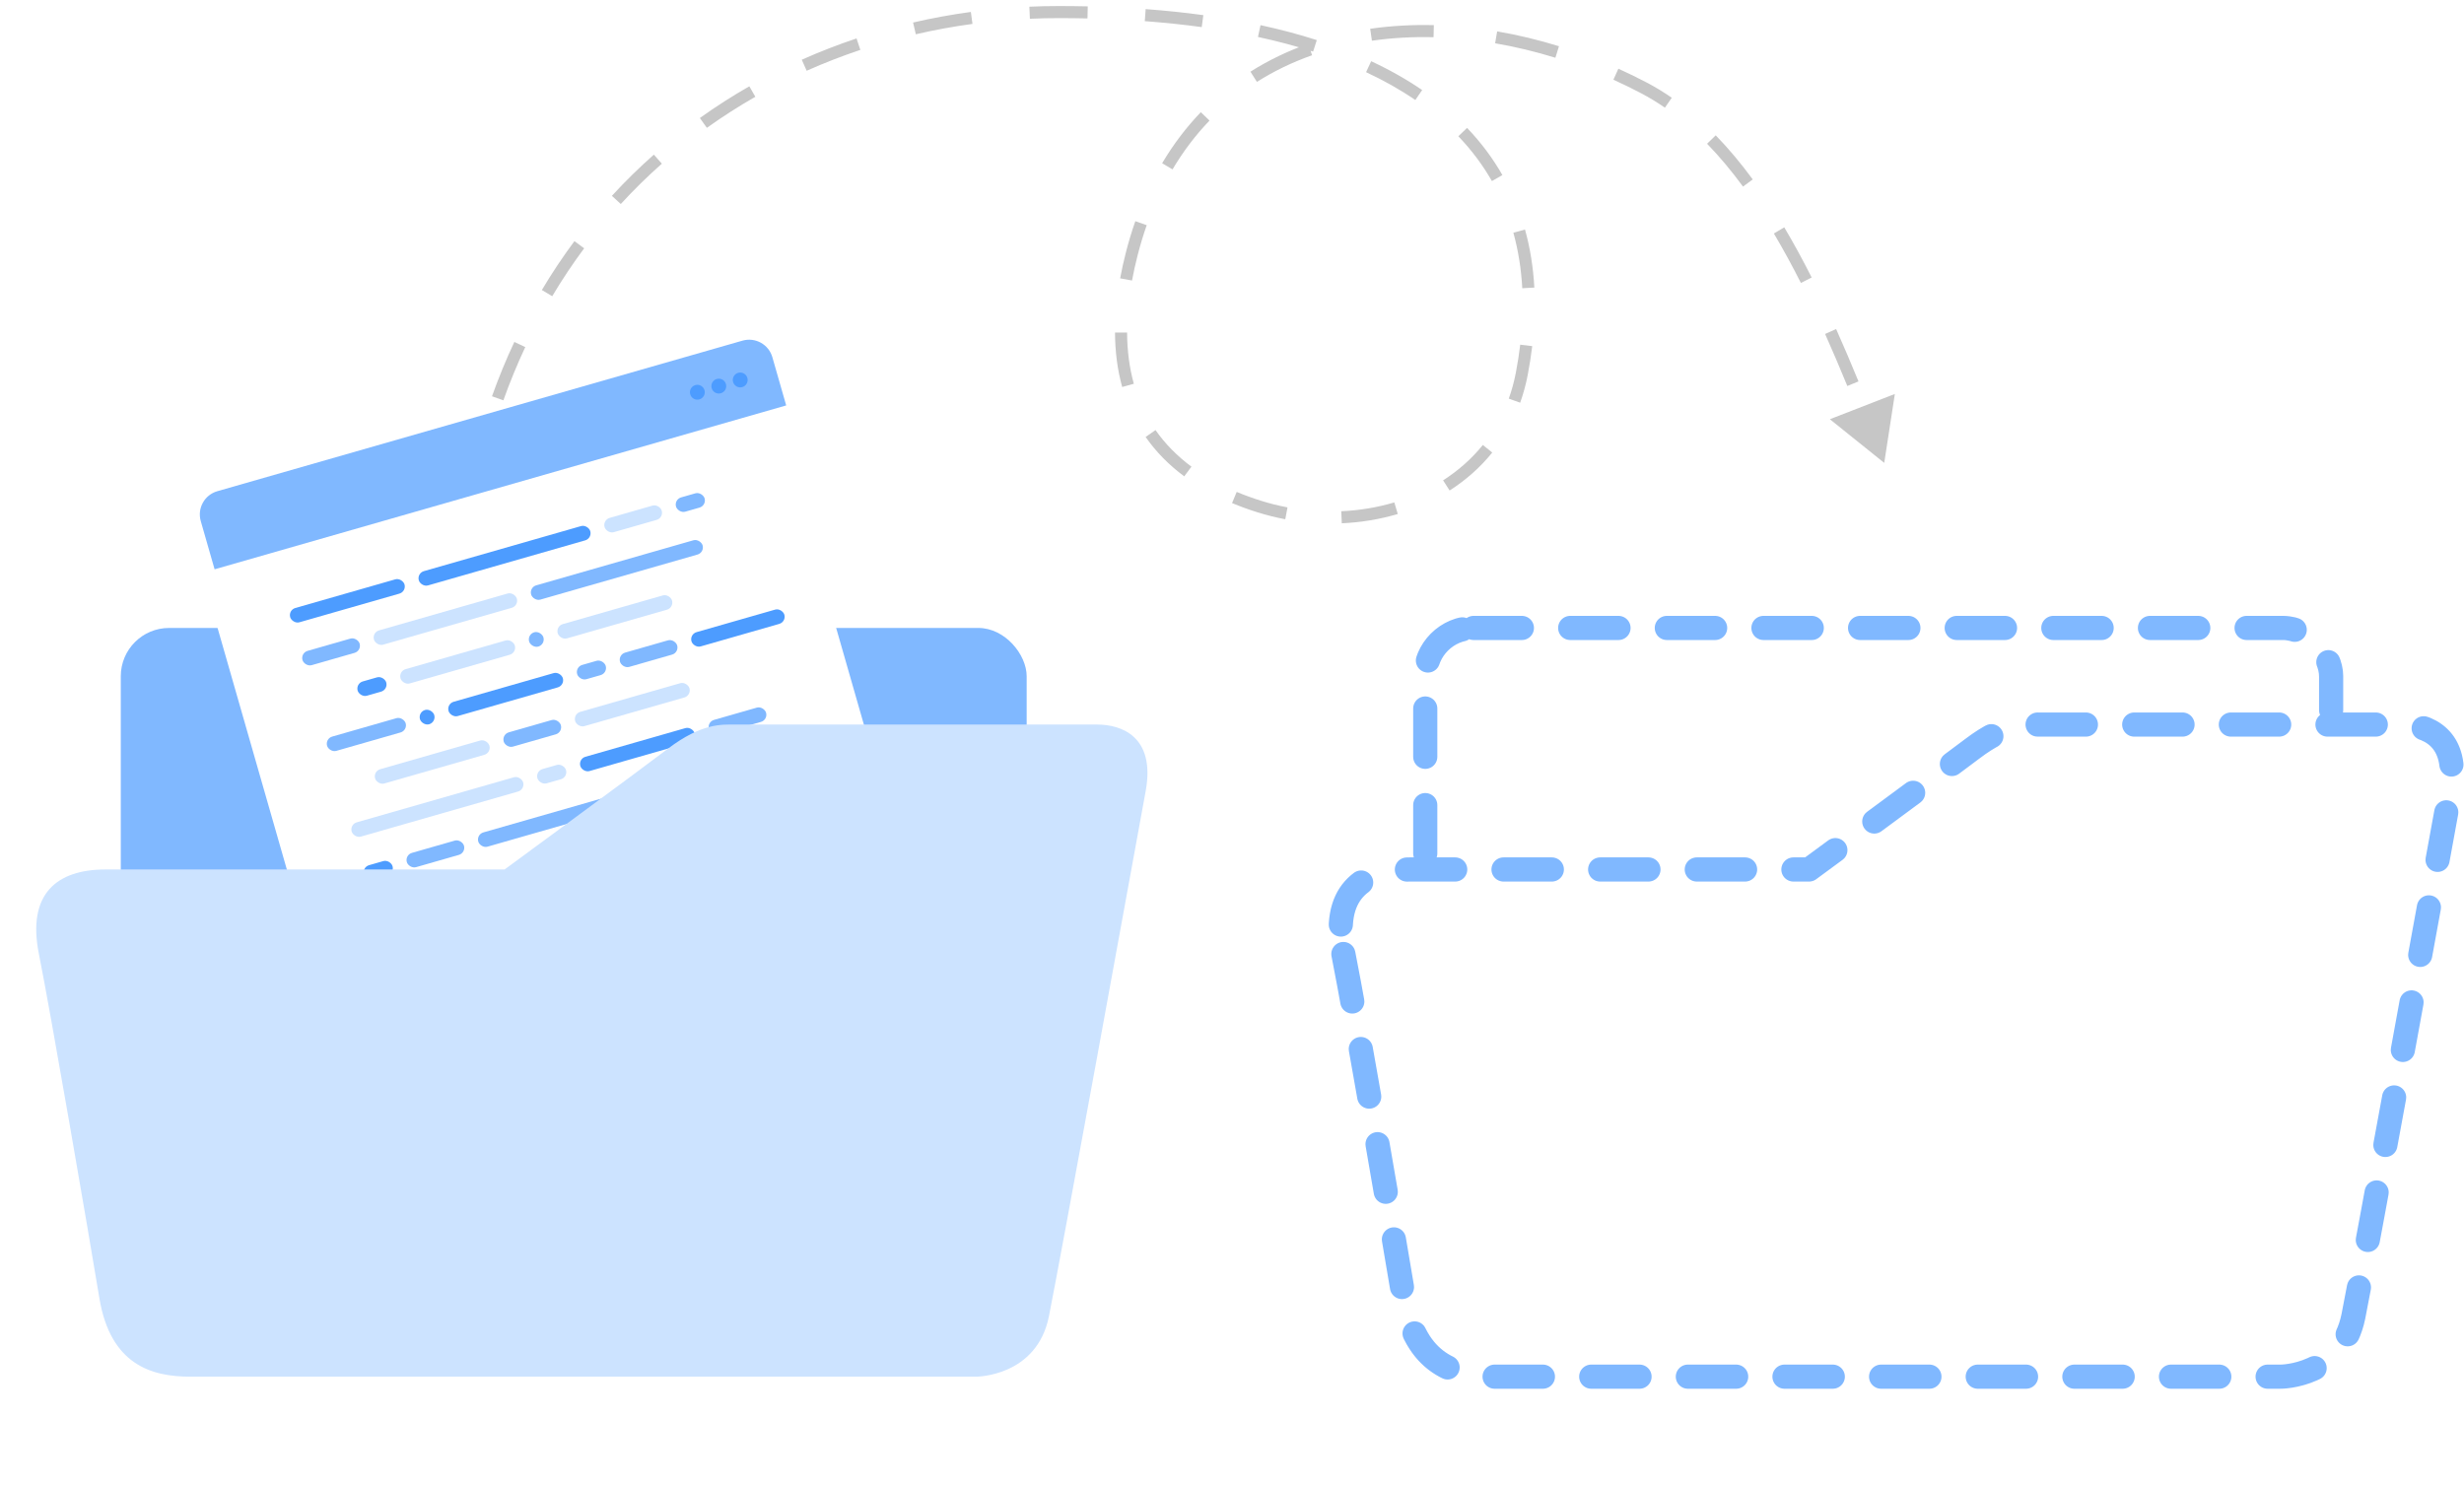 <svg width="204" height="123" viewBox="0 0 204 123" fill="none" xmlns="http://www.w3.org/2000/svg">
<rect x="118" y="52" width="75" height="47" rx="4" fill="white" stroke="#80B8FF" stroke-width="2" stroke-linecap="round" stroke-linejoin="round" stroke-dasharray="4 4"/>
<path d="M111.221 79C112.222 84 115.318 102 116.228 107.5C117.139 113 120.534 114 123.739 114H188.834C188.834 114 193.841 114 194.843 109C195.841 104.015 201.816 71.204 202.845 65.552L202.855 65.5C203.674 61 200.852 60 198.849 60H168.805C167.803 60 166.11 59.859 163.297 62C160.484 64.141 149.777 72 149.777 72H116.729C112.723 72 110.219 74 111.221 79Z" fill="white" stroke="#80B8FF" stroke-width="2" stroke-linecap="round" stroke-linejoin="round" stroke-dasharray="4 4"/>
<rect x="10" y="52" width="75" height="47" rx="4" fill="#80B8FF"/>
<path d="M87.655 1V0.5V1ZM125.99 30.965L125.499 30.871L125.99 30.965ZM104.278 41.953L104.428 41.475L104.278 41.953ZM93.711 20.977L93.227 20.852L93.711 20.977ZM136.119 7.286L135.886 7.729L136.119 7.286ZM156 38.33L156.879 32.624L151.498 34.715L156 38.33ZM42.33 77.856C42.096 77.076 41.873 76.3 41.661 75.53L40.697 75.796C40.91 76.573 41.135 77.356 41.372 78.144L42.33 77.856ZM40.498 70.881C40.141 69.29 39.832 67.724 39.569 66.183L38.583 66.351C38.849 67.909 39.161 69.493 39.522 71.1L40.498 70.881ZM38.896 61.447C38.714 59.83 38.584 58.244 38.505 56.687L37.506 56.738C37.587 58.315 37.718 59.922 37.903 61.559L38.896 61.447ZM38.42 51.892C38.447 50.264 38.532 48.671 38.671 47.115L37.675 47.026C37.534 48.606 37.448 50.223 37.421 51.876L38.42 51.892ZM39.281 42.385C39.553 40.783 39.886 39.225 40.277 37.711L39.309 37.461C38.911 39.003 38.572 40.589 38.295 42.218L39.281 42.385ZM41.675 33.15C42.219 31.629 42.824 30.158 43.489 28.74L42.583 28.316C41.905 29.763 41.287 31.263 40.733 32.814L41.675 33.15ZM45.72 24.529C46.542 23.148 47.425 21.826 48.363 20.563L47.56 19.966C46.602 21.256 45.7 22.607 44.86 24.017L45.72 24.529ZM51.396 16.893C52.477 15.715 53.613 14.601 54.797 13.554L54.135 12.805C52.925 13.875 51.764 15.013 50.66 16.217L51.396 16.893ZM58.524 10.586C59.818 9.66 61.157 8.802 62.536 8.014L62.04 7.146C60.632 7.951 59.264 8.827 57.942 9.773L58.524 10.586ZM66.787 5.859C68.236 5.213 69.719 4.636 71.231 4.131L70.914 3.183C69.372 3.698 67.859 4.286 66.38 4.946L66.787 5.859ZM75.823 2.838C77.365 2.481 78.931 2.194 80.514 1.98L80.379 0.989C78.766 1.208 77.17 1.5 75.597 1.864L75.823 2.838ZM85.267 1.553C86.06 1.518 86.857 1.5 87.655 1.5V0.5C86.842 0.5 86.031 0.518 85.223 0.554L85.267 1.553ZM87.655 1.5C88.461 1.5 89.254 1.509 90.035 1.526L90.057 0.527C89.269 0.509 88.469 0.5 87.655 0.5V1.5ZM94.779 1.752C96.415 1.873 97.987 2.038 99.493 2.244L99.628 1.254C98.101 1.044 96.509 0.877 94.853 0.755L94.779 1.752ZM104.15 3.059C105.762 3.408 107.284 3.813 108.715 4.272L109.02 3.32C107.556 2.85 106.003 2.437 104.361 2.082L104.15 3.059ZM113.1 5.976C114.591 6.671 115.95 7.441 117.179 8.281L117.744 7.456C116.466 6.582 115.059 5.785 113.522 5.069L113.1 5.976ZM120.74 11.283C121.837 12.431 122.763 13.67 123.519 14.994L124.387 14.498C123.59 13.102 122.615 11.797 121.463 10.592L120.74 11.283ZM125.296 19.274C125.699 20.727 125.945 22.26 126.032 23.868L127.031 23.814C126.94 22.139 126.684 20.534 126.259 19.006L125.296 19.274ZM125.863 28.543C125.772 29.306 125.651 30.082 125.499 30.871L126.481 31.06C126.637 30.248 126.762 29.449 126.856 28.662L125.863 28.543ZM125.499 30.871C125.354 31.621 125.158 32.334 124.916 33.01L125.858 33.347C126.117 32.622 126.327 31.86 126.481 31.06L125.499 30.871ZM122.769 36.847C121.836 38.003 120.722 38.98 119.477 39.776L120.016 40.618C121.346 39.768 122.543 38.72 123.547 37.475L122.769 36.847ZM115.439 41.604C114.031 42.023 112.551 42.267 111.046 42.334L111.09 43.333C112.673 43.263 114.235 43.006 115.724 42.563L115.439 41.604ZM106.595 42.016C105.865 41.878 105.14 41.698 104.428 41.475L104.129 42.43C104.879 42.664 105.642 42.854 106.41 42.999L106.595 42.016ZM104.428 41.475C103.715 41.252 103.035 41.006 102.389 40.736L102.004 41.659C102.68 41.941 103.389 42.198 104.129 42.43L104.428 41.475ZM98.642 38.643C97.455 37.762 96.462 36.752 95.668 35.614L94.848 36.186C95.708 37.419 96.779 38.505 98.046 39.446L98.642 38.643ZM93.873 31.778C93.511 30.482 93.321 29.068 93.314 27.535L92.314 27.54C92.321 29.152 92.521 30.656 92.91 32.047L93.873 31.778ZM93.723 23.229C93.85 22.539 94.007 21.83 94.195 21.102L93.227 20.852C93.034 21.601 92.871 22.333 92.74 23.048L93.723 23.229ZM94.195 21.102C94.415 20.25 94.664 19.432 94.939 18.647L93.996 18.316C93.711 19.129 93.454 19.974 93.227 20.852L94.195 21.102ZM97.076 14.027C97.975 12.51 99.004 11.165 100.139 9.984L99.418 9.291C98.228 10.528 97.154 11.935 96.216 13.517L97.076 14.027ZM104.062 6.78C105.494 5.874 107.026 5.141 108.634 4.574L108.301 3.631C106.627 4.222 105.026 4.986 103.527 5.936L104.062 6.78ZM113.584 3.372C115.246 3.133 116.955 3.039 118.687 3.081L118.712 2.081C116.927 2.038 115.162 2.135 113.442 2.382L113.584 3.372ZM123.785 3.584C125.454 3.87 127.123 4.272 128.774 4.782L129.07 3.827C127.379 3.304 125.667 2.892 123.953 2.599L123.785 3.584ZM133.577 6.602C134.357 6.953 135.127 7.329 135.886 7.729L136.352 6.844C135.575 6.435 134.786 6.05 133.988 5.69L133.577 6.602ZM135.886 7.729C136.557 8.082 137.208 8.479 137.841 8.917L138.41 8.094C137.746 7.635 137.06 7.216 136.352 6.844L135.886 7.729ZM141.333 11.904C142.379 12.98 143.368 14.17 144.307 15.45L145.114 14.859C144.151 13.547 143.133 12.321 142.05 11.207L141.333 11.904ZM146.863 19.336C147.645 20.652 148.389 22.023 149.1 23.43L149.992 22.979C149.273 21.555 148.518 20.164 147.722 18.825L146.863 19.336ZM151.104 27.656C151.742 29.083 152.354 30.525 152.944 31.964L153.869 31.584C153.276 30.138 152.66 28.686 152.017 27.247L151.104 27.656Z" fill="#C6C6C6"/>
<g filter="url(#filter0_d_6797_35015)">
<rect x="16.071" y="41.227" width="49.231" height="64" rx="2" transform="rotate(-16 16.071 41.227)" fill="white"/>
</g>
<rect x="35.713" y="74.006" width="6.769" height="1.231" rx="0.615" transform="rotate(-16 35.713 74.006)" fill="#80B8FF"/>
<rect x="39.428" y="69.1" width="14.769" height="1.231" rx="0.615" transform="rotate(-16 39.428 69.1)" fill="#80B8FF"/>
<rect x="34.956" y="78.065" width="9.846" height="1.231" rx="0.615" transform="rotate(-16 34.956 78.065)" fill="#CCE3FF"/>
<rect x="45.604" y="75.011" width="9.846" height="1.231" rx="0.615" transform="rotate(-16 45.604 75.011)" fill="#4D9CFF"/>
<rect x="62.167" y="70.262" width="6.154" height="1.231" rx="0.615" transform="rotate(-16 62.167 70.262)" fill="#80B8FF"/>
<rect x="56.417" y="68.069" width="9.846" height="1.231" rx="0.615" transform="rotate(-16 56.417 68.069)" fill="#4D9CFF"/>
<rect x="56.252" y="71.958" width="4.923" height="1.231" rx="0.615" transform="rotate(-16 56.252 71.958)" fill="#CCE3FF"/>
<path d="M16.622 43.15C16.318 42.088 16.932 40.981 17.994 40.676L61.472 28.209C62.534 27.904 63.642 28.518 63.946 29.58L65.091 33.573L17.767 47.143L16.622 43.15Z" fill="#80B8FF"/>
<circle cx="57.736" cy="32.481" r="0.615" transform="rotate(-16 57.736 32.481)" fill="#4D9CFF"/>
<circle cx="59.511" cy="31.973" r="0.615" transform="rotate(-16 59.511 31.973)" fill="#4D9CFF"/>
<circle cx="61.285" cy="31.464" r="0.615" transform="rotate(-16 61.285 31.464)" fill="#4D9CFF"/>
<rect x="34.6" y="58.961" width="1.231" height="1.231" rx="0.615" transform="rotate(-16 34.6 58.961)" fill="#4D9CFF"/>
<rect x="40.706" y="80.257" width="1.231" height="1.231" rx="0.615" transform="rotate(-16 40.706 80.257)" fill="#4D9CFF"/>
<rect x="64.795" y="77.191" width="1.231" height="1.231" rx="0.615" transform="rotate(-16 64.795 77.191)" fill="#80B8FF"/>
<rect x="32.59" y="78.743" width="1.231" height="1.231" rx="0.615" transform="rotate(-16 32.59 78.743)" fill="#4D9CFF"/>
<rect x="43.403" y="71.801" width="1.231" height="1.231" rx="0.615" transform="rotate(-16 43.403 71.801)" fill="#4D9CFF"/>
<rect x="36.966" y="58.283" width="9.846" height="1.231" rx="0.615" transform="rotate(-16 36.966 58.283)" fill="#4D9CFF"/>
<rect x="47.875" y="62.837" width="9.846" height="1.231" rx="0.615" transform="rotate(-16 47.875 62.837)" fill="#4D9CFF"/>
<rect x="58.357" y="63.672" width="9.846" height="1.231" rx="0.615" transform="rotate(-16 58.357 63.672)" fill="#CCE3FF"/>
<rect x="43.072" y="79.578" width="9.846" height="1.231" rx="0.615" transform="rotate(-16 43.072 79.578)" fill="#CCE3FF"/>
<rect x="54.147" y="80.244" width="9.846" height="1.231" rx="0.615" transform="rotate(-16 54.147 80.244)" fill="#CCE3FF"/>
<rect x="63.185" y="73.811" width="8" height="1.231" rx="0.615" transform="rotate(-16 63.185 73.811)" fill="#CCE3FF"/>
<rect x="45.769" y="71.123" width="9.846" height="1.231" rx="0.615" transform="rotate(-16 45.769 71.123)" fill="#CCE3FF"/>
<rect x="47.614" y="55.23" width="2.462" height="1.231" rx="0.615" transform="rotate(-16 47.614 55.23)" fill="#80B8FF"/>
<rect x="53.72" y="76.525" width="2.462" height="1.231" rx="0.615" transform="rotate(-16 53.72 76.525)" fill="#80B8FF"/>
<rect x="23.856" y="50.518" width="9.846" height="1.231" rx="0.615" transform="rotate(-16 23.856 50.518)" fill="#4D9CFF"/>
<rect x="34.504" y="47.465" width="14.769" height="1.231" rx="0.615" transform="rotate(-16 34.504 47.465)" fill="#4D9CFF"/>
<rect x="43.804" y="48.64" width="14.769" height="1.231" rx="0.615" transform="rotate(-16 43.804 48.64)" fill="#80B8FF"/>
<rect x="39.619" y="92.092" width="9.846" height="1.231" rx="0.615" transform="rotate(-16 39.619 92.092)" fill="#4D9CFF"/>
<rect x="24.874" y="54.068" width="4.923" height="1.231" rx="0.615" transform="rotate(-16 24.874 54.068)" fill="#80B8FF"/>
<rect x="58.522" y="59.784" width="4.923" height="1.231" rx="0.615" transform="rotate(-16 58.522 59.784)" fill="#80B8FF"/>
<rect x="57.27" y="75.507" width="4.923" height="1.231" rx="0.615" transform="rotate(-16 57.27 75.507)" fill="#CCE3FF"/>
<rect x="49.885" y="43.055" width="4.923" height="1.231" rx="0.615" transform="rotate(-16 49.885 43.055)" fill="#CCE3FF"/>
<rect x="32.99" y="55.581" width="9.846" height="1.231" rx="0.615" transform="rotate(-16 32.99 55.581)" fill="#CCE3FF"/>
<rect x="46.005" y="51.85" width="9.846" height="1.231" rx="0.615" transform="rotate(-16 46.005 51.85)" fill="#CCE3FF"/>
<rect x="38.601" y="88.543" width="4.923" height="1.231" rx="0.615" transform="rotate(-16 38.601 88.543)" fill="#80B8FF"/>
<rect x="30.79" y="52.371" width="12.308" height="1.231" rx="0.615" transform="rotate(-16 30.79 52.371)" fill="#CCE3FF"/>
<rect x="44.517" y="86.846" width="12.308" height="1.231" rx="0.615" transform="rotate(-16 44.517 86.846)" fill="#CCE3FF"/>
<rect x="50.267" y="89.039" width="12.308" height="1.231" rx="0.615" transform="rotate(-16 50.267 89.039)" fill="#CCE3FF"/>
<rect x="63.281" y="85.307" width="1.231" height="1.231" rx="0.615" transform="rotate(-16 63.281 85.307)" fill="#80B8FF"/>
<rect x="65.647" y="84.628" width="3.692" height="1.231" rx="0.615" transform="rotate(-16 65.647 84.628)" fill="#80B8FF"/>
<rect x="57.53" y="83.115" width="4.923" height="1.231" rx="0.615" transform="rotate(-16 57.53 83.115)" fill="#4D9CFF"/>
<rect x="29.441" y="56.599" width="2.462" height="1.231" rx="0.615" transform="rotate(-16 29.441 56.599)" fill="#4D9CFF"/>
<rect x="55.8" y="41.359" width="2.462" height="1.231" rx="0.615" transform="rotate(-16 55.8 41.359)" fill="#80B8FF"/>
<rect x="43.638" y="52.528" width="1.231" height="1.231" rx="0.615" transform="rotate(-16 43.638 52.528)" fill="#80B8FF"/>
<rect x="26.91" y="61.166" width="6.769" height="1.231" rx="0.615" transform="rotate(-16 26.91 61.166)" fill="#80B8FF"/>
<rect x="33.016" y="82.462" width="6.769" height="1.231" rx="0.615" transform="rotate(-16 33.016 82.462)" fill="#80B8FF"/>
<rect x="30.885" y="63.867" width="9.846" height="1.231" rx="0.615" transform="rotate(-16 30.885 63.867)" fill="#CCE3FF"/>
<rect x="63.446" y="81.418" width="9.846" height="1.231" rx="0.615" transform="rotate(-16 63.446 81.418)" fill="#80B8FF"/>
<rect x="47.449" y="59.118" width="9.846" height="1.231" rx="0.615" transform="rotate(-16 47.449 59.118)" fill="#CCE3FF"/>
<rect x="57.079" y="52.516" width="8" height="1.231" rx="0.615" transform="rotate(-16 57.079 52.516)" fill="#4D9CFF"/>
<rect x="28.945" y="68.265" width="14.769" height="1.231" rx="0.615" transform="rotate(-16 28.945 68.265)" fill="#CCE3FF"/>
<rect x="35.217" y="85.672" width="14.769" height="1.231" rx="0.615" transform="rotate(-16 35.217 85.672)" fill="#CCE3FF"/>
<rect x="44.325" y="63.854" width="2.462" height="1.231" rx="0.615" transform="rotate(-16 44.325 63.854)" fill="#CCE3FF"/>
<rect x="50.597" y="81.262" width="2.462" height="1.231" rx="0.615" transform="rotate(-16 50.597 81.262)" fill="#4D9CFF"/>
<rect x="36.07" y="93.11" width="2.462" height="1.231" rx="0.615" transform="rotate(-16 36.07 93.11)" fill="#4D9CFF"/>
<rect x="29.963" y="71.814" width="2.462" height="1.231" rx="0.615" transform="rotate(-16 29.963 71.814)" fill="#4D9CFF"/>
<rect x="54.808" y="64.69" width="2.462" height="1.231" rx="0.615" transform="rotate(-16 54.808 64.69)" fill="#80B8FF"/>
<rect x="33.512" y="70.796" width="4.923" height="1.231" rx="0.615" transform="rotate(-16 33.512 70.796)" fill="#80B8FF"/>
<rect x="41.533" y="60.814" width="4.923" height="1.231" rx="0.615" transform="rotate(-16 41.533 60.814)" fill="#80B8FF"/>
<rect x="51.163" y="54.212" width="4.923" height="1.231" rx="0.615" transform="rotate(-16 51.163 54.212)" fill="#80B8FF"/>
<path d="M3.221 79C4.222 84 7.318 102 8.228 107.5C9.139 113 12.534 114 15.739 114H80.834C80.834 114 85.841 114 86.843 109C87.841 104.015 93.816 71.204 94.845 65.552L94.855 65.5C95.674 61 92.852 60 90.849 60H60.805C59.803 60 58.109 59.859 55.297 62C52.484 64.141 41.777 72 41.777 72H8.729C4.723 72 2.219 74 3.221 79Z" fill="#CCE3FF"/>
<defs>
<filter id="filter0_d_6797_35015" x="0.544" y="16.131" width="96.018" height="106.144" filterUnits="userSpaceOnUse" color-interpolation-filters="sRGB">
<feFlood flood-opacity="0" result="BackgroundImageFix"/>
<feColorMatrix in="SourceAlpha" type="matrix" values="0 0 0 0 0 0 0 0 0 0 0 0 0 0 0 0 0 0 127 0" result="hardAlpha"/>
<feOffset dy="4"/>
<feGaussianBlur stdDeviation="8"/>
<feComposite in2="hardAlpha" operator="out"/>
<feColorMatrix type="matrix" values="0 0 0 0 0 0 0 0 0 0.157 0 0 0 0 0.353 0 0 0 0.25 0"/>
<feBlend mode="normal" in2="BackgroundImageFix" result="effect1_dropShadow_6797_35015"/>
<feBlend mode="normal" in="SourceGraphic" in2="effect1_dropShadow_6797_35015" result="shape"/>
</filter>
</defs>
</svg>
